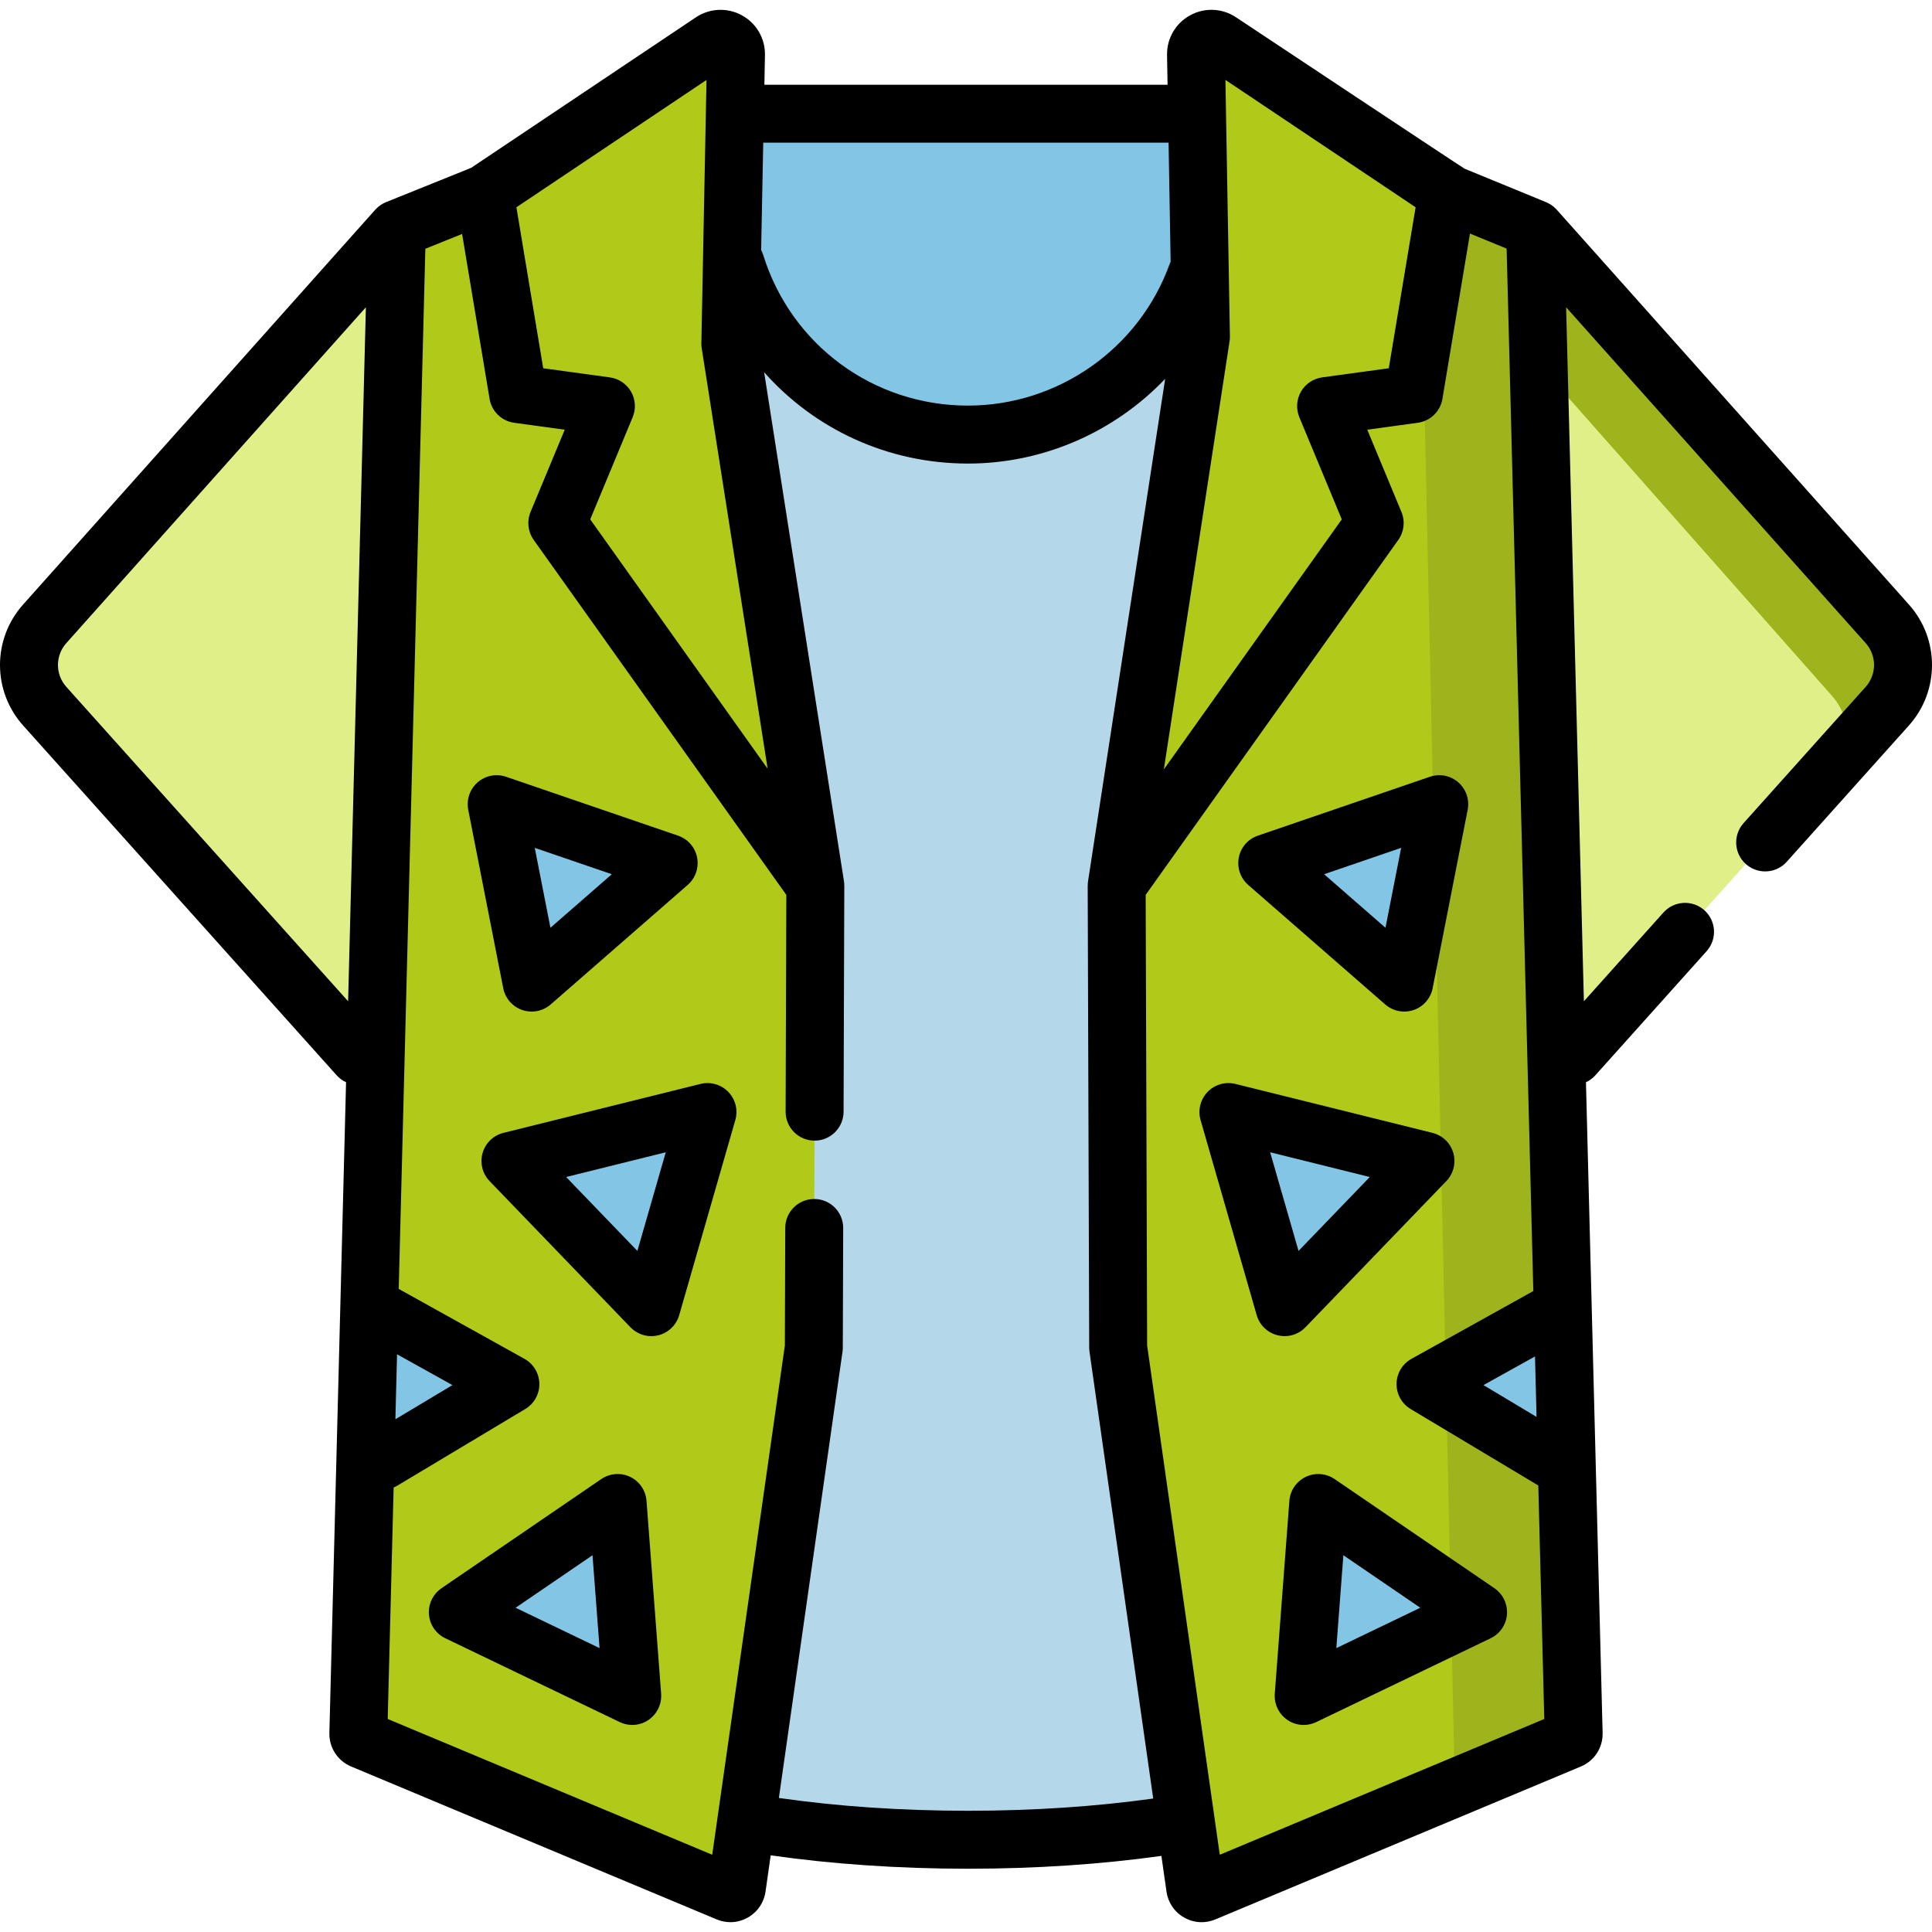<svg width="82" height="82" viewBox="0 0 82 82" fill="none" xmlns="http://www.w3.org/2000/svg">
<g clip-path="url(#clip0)">
<path d="M65.155 9.719L80.103 26.479C80.993 27.476 80.991 28.981 80.099 29.976L66.795 44.819L55.778 22.559L65.155 9.719Z" fill="#E1EF89"/>
<path d="M80.103 26.479L65.155 9.719L62.93 12.766L77.754 29.533C78.358 30.21 78.549 31.121 78.332 31.948L80.099 29.976C80.991 28.981 80.993 27.475 80.103 26.479Z" fill="#9FB41C"/>
<path d="M63.164 9.554L51.212 4.827H41.083H30.954L19.001 9.554V72.336C19.001 72.336 24.875 78.076 41.083 78.085C57.291 78.076 63.164 72.336 63.164 72.336V9.554H63.164Z" fill="#B4D8E9"/>
<path d="M31.294 4.827C30.946 5.86 30.755 6.966 30.755 8.117C30.755 13.821 35.379 18.445 41.083 18.445C46.787 18.445 51.411 13.821 51.411 8.117C51.411 6.966 51.22 5.86 50.872 4.827H41.083H31.294Z" fill="#83C5E5"/>
<path d="M16.845 9.719L1.897 26.479C1.007 27.476 1.009 28.981 1.901 29.976L15.205 44.819L26.222 22.559L16.845 9.719Z" fill="#E1EF89"/>
<path d="M34.574 47.183L34.605 37.59L26.575 4.583L16.845 9.719L15.21 73.58C15.207 73.694 15.275 73.798 15.38 73.843L30.892 80.331C31.059 80.401 31.247 80.294 31.273 80.114L34.542 57.195L34.558 52.119" fill="#B1C918"/>
<path d="M34.558 52.118L34.574 47.183L34.558 52.118Z" fill="#B1C918"/>
<path d="M30.219 1.758L20.574 8.216L21.992 16.726L25.717 17.236L23.654 22.202L34.605 37.59L30.998 14.591L31.237 2.315C31.248 1.786 30.658 1.464 30.219 1.758Z" fill="#B1C918"/>
<path d="M47.395 37.59L55.425 4.583L65.155 9.72L66.79 73.58C66.793 73.694 66.725 73.799 66.62 73.843L51.108 80.331C50.941 80.401 50.752 80.294 50.727 80.114L47.458 57.195L47.395 37.59Z" fill="#B1C918"/>
<path d="M65.155 9.719L60.237 7.123L61.749 75.88L66.62 73.842C66.726 73.798 66.793 73.694 66.79 73.579L65.155 9.719Z" fill="#9FB41C"/>
<path d="M51.781 1.758L61.426 8.216L60.008 16.726L56.283 17.236L58.346 22.202L47.395 37.59L51.002 14.591L50.763 2.315C50.752 1.786 51.342 1.464 51.781 1.758Z" fill="#B1C918"/>
<path d="M30.028 47.199L27.645 55.48L21.664 49.276L30.028 47.199L27.645 55.48L21.664 49.276L30.028 47.199Z" fill="#83C5E5"/>
<path d="M26.834 71.982L19.431 68.424L26.214 63.792L26.834 71.982L19.431 68.424L26.214 63.792L26.834 71.982Z" fill="#83C5E5"/>
<path d="M28.381 36.631L22.566 41.704L21.08 34.131L28.381 36.631L22.566 41.704L21.08 34.131L28.381 36.631Z" fill="#83C5E5"/>
<path d="M52.138 47.199L54.521 55.48L60.501 49.276L52.138 47.199L54.521 55.48L60.501 49.276L52.138 47.199Z" fill="#83C5E5"/>
<path d="M55.331 71.982L62.734 68.424L55.952 63.792L55.331 71.982L62.734 68.424L55.952 63.792L55.331 71.982Z" fill="#83C5E5"/>
<path d="M53.785 36.631L59.6 41.704L61.086 34.131L53.785 36.631L59.6 41.704L61.086 34.131L53.785 36.631Z" fill="#83C5E5"/>
<path d="M15.495 62.441L21.662 58.748L15.675 55.418L15.495 62.441Z" fill="#83C5E5"/>
<path d="M65.632 55.895L60.504 58.748L65.757 61.894" fill="#83C5E5"/>
<path d="M81.021 25.66L66.073 8.901C66.073 8.901 66.071 8.9 66.071 8.9C65.972 8.79 65.852 8.695 65.714 8.625C65.708 8.622 65.701 8.619 65.695 8.616C65.671 8.605 65.647 8.592 65.623 8.582L62.164 7.161C62.1 7.135 52.465 0.737 52.465 0.737C51.88 0.344 51.132 0.311 50.514 0.649C49.895 0.987 49.519 1.634 49.533 2.337L49.555 3.597H32.443L32.467 2.339C32.481 1.634 32.105 0.987 31.487 0.649C30.868 0.311 30.12 0.345 29.534 0.737L19.996 7.124L16.385 8.579C16.204 8.652 16.051 8.764 15.929 8.9C15.929 8.9 15.927 8.901 15.927 8.901L0.979 25.66C-0.329 27.126 -0.326 29.334 0.985 30.797L14.289 45.639C14.404 45.767 14.54 45.865 14.688 45.933L13.98 73.549C13.965 74.174 14.328 74.735 14.906 74.977L30.417 81.465C30.605 81.544 30.803 81.583 31 81.583C31.256 81.583 31.512 81.517 31.743 81.385C32.152 81.153 32.424 80.753 32.491 80.288L32.711 78.746C35.323 79.12 38.134 79.313 41.084 79.315C43.971 79.313 46.726 79.129 49.293 78.77L49.51 80.288C49.576 80.754 49.849 81.154 50.258 81.386C50.489 81.517 50.744 81.584 51 81.584C51.197 81.584 51.395 81.544 51.583 81.466L67.095 74.977C67.673 74.735 68.035 74.175 68.02 73.549L67.657 59.392L67.557 55.478C67.557 55.478 67.557 55.477 67.557 55.477L67.313 45.934C67.46 45.865 67.596 45.768 67.711 45.64L72.434 40.371C72.887 39.865 72.845 39.088 72.339 38.634C71.833 38.181 71.056 38.224 70.602 38.729L67.225 42.497L66.471 13.041L79.186 27.297C79.659 27.827 79.658 28.626 79.183 29.155L74.003 34.935C73.549 35.441 73.592 36.218 74.098 36.672C74.332 36.882 74.626 36.986 74.918 36.986C75.255 36.986 75.591 36.848 75.834 36.577L81.015 30.797C82.326 29.334 82.329 27.126 81.021 25.66ZM60.083 8.797L58.944 15.63L56.116 16.017C55.739 16.069 55.406 16.294 55.216 16.624C55.027 16.955 55.001 17.356 55.148 17.708L56.949 22.044L49.397 32.656L52.187 14.483C52.197 14.414 52.202 14.345 52.201 14.275L52.011 3.392L60.083 8.797ZM49.598 6.056L49.685 11.107C49.669 11.143 49.653 11.179 49.639 11.217C48.34 14.805 44.901 17.215 41.083 17.215C37.075 17.215 33.583 14.646 32.393 10.823C32.37 10.749 32.34 10.679 32.305 10.613L32.394 6.056H49.598V6.056ZM30.903 2.78C30.902 2.781 30.901 2.781 30.901 2.782L30.903 2.78ZM29.986 3.394L29.768 14.567C29.767 14.639 29.772 14.711 29.783 14.782L32.581 32.626L25.051 22.044L26.852 17.708C26.999 17.356 26.974 16.955 26.784 16.624C26.594 16.294 26.262 16.069 25.884 16.017L23.056 15.63L21.918 8.797L29.986 3.394ZM16.852 57.48L19.203 58.788L16.782 60.238L16.852 57.48ZM2.817 29.155C2.342 28.626 2.341 27.827 2.814 27.297L15.529 13.042L14.775 42.497L2.817 29.155ZM41.084 76.855C38.25 76.853 35.556 76.669 33.058 76.311L35.759 57.368C35.767 57.312 35.771 57.256 35.771 57.199L35.788 52.123C35.79 51.443 35.241 50.891 34.562 50.889C34.56 50.889 34.559 50.889 34.558 50.889C33.88 50.889 33.33 51.437 33.328 52.115L33.312 57.105L30.229 78.721L16.456 72.959L16.707 63.133C16.762 63.11 16.817 63.084 16.869 63.052L22.294 59.803C22.671 59.577 22.899 59.168 22.892 58.728C22.884 58.289 22.644 57.887 22.26 57.673L16.923 54.705L18.053 10.558L19.613 9.93L20.779 16.927C20.867 17.459 21.291 17.871 21.825 17.944L23.969 18.238L22.518 21.729C22.355 22.121 22.406 22.569 22.651 22.914L33.374 37.981L33.344 47.179C33.342 47.858 33.89 48.41 34.57 48.412H34.574C35.251 48.412 35.801 47.864 35.804 47.187L35.835 37.593C35.835 37.585 35.834 37.577 35.833 37.568C35.833 37.541 35.832 37.513 35.83 37.485C35.828 37.469 35.826 37.452 35.824 37.436C35.822 37.423 35.822 37.411 35.82 37.399L32.432 15.798C34.572 18.215 37.68 19.675 41.083 19.675C44.304 19.675 47.312 18.323 49.453 16.08L46.18 37.403C46.178 37.415 46.177 37.426 46.176 37.438C46.174 37.454 46.172 37.471 46.17 37.487C46.168 37.514 46.167 37.541 46.167 37.568C46.166 37.577 46.165 37.585 46.165 37.594L46.229 57.199C46.229 57.255 46.233 57.312 46.241 57.368L48.946 76.335C46.493 76.678 43.855 76.853 41.084 76.855ZM51.771 78.721L48.688 57.105L48.626 37.981L59.348 22.915C59.594 22.569 59.645 22.121 59.482 21.73L58.031 18.238L60.175 17.944C60.709 17.871 61.133 17.459 61.221 16.928L62.39 9.913L63.946 10.552L65.079 54.796L59.906 57.673C59.522 57.887 59.281 58.289 59.274 58.728C59.267 59.168 59.495 59.577 59.871 59.803L65.29 63.048L65.544 72.959L51.771 78.721ZM65.216 60.137L62.963 58.788L65.15 57.571L65.216 60.137Z" fill="black"/>
<path d="M29.731 46.005L21.368 48.082C20.942 48.188 20.604 48.514 20.483 48.936C20.45 49.048 20.434 49.162 20.435 49.276C20.435 49.59 20.555 49.897 20.779 50.129L26.759 56.334C26.994 56.577 27.315 56.71 27.645 56.71C27.744 56.71 27.843 56.698 27.941 56.674C28.367 56.568 28.705 56.242 28.827 55.82L31.209 47.539C31.242 47.427 31.258 47.312 31.258 47.199C31.258 46.885 31.137 46.578 30.913 46.346C30.608 46.029 30.157 45.9 29.731 46.005ZM27.052 53.093L24.028 49.956L28.257 48.906L27.052 53.093Z" fill="black"/>
<path d="M27.44 63.699C27.407 63.261 27.143 62.874 26.747 62.683C26.351 62.493 25.884 62.529 25.52 62.776L18.738 67.409C18.401 67.639 18.201 68.02 18.201 68.424C18.201 68.455 18.203 68.486 18.205 68.517C18.238 68.955 18.503 69.342 18.898 69.532L26.302 73.09C26.471 73.172 26.653 73.212 26.834 73.212C27.078 73.212 27.32 73.14 27.528 72.997C27.865 72.767 28.064 72.386 28.064 71.982C28.064 71.951 28.063 71.92 28.061 71.889L27.44 63.699ZM21.884 68.238L25.148 66.009L25.447 69.951L21.884 68.238Z" fill="black"/>
<path d="M22.167 42.868C22.297 42.912 22.432 42.934 22.565 42.934C22.858 42.934 23.146 42.829 23.374 42.631L29.189 37.558C29.46 37.322 29.611 36.982 29.61 36.631C29.61 36.552 29.603 36.473 29.587 36.394C29.503 35.963 29.195 35.61 28.779 35.468L21.478 32.968C21.062 32.825 20.602 32.916 20.271 33.205C20.001 33.441 19.85 33.78 19.85 34.132C19.85 34.21 19.857 34.289 19.873 34.368L21.359 41.941C21.443 42.372 21.752 42.725 22.167 42.868ZM25.967 37.105L23.362 39.377L22.697 35.985L25.967 37.105Z" fill="black"/>
<path d="M54.521 56.71C54.851 56.71 55.172 56.577 55.407 56.334L61.387 50.129C61.611 49.897 61.731 49.59 61.731 49.276C61.731 49.162 61.715 49.048 61.683 48.936C61.562 48.513 61.224 48.188 60.798 48.082L52.435 46.005C52.009 45.899 51.558 46.029 51.253 46.345C51.029 46.578 50.908 46.885 50.908 47.199C50.908 47.312 50.924 47.427 50.956 47.539L53.339 55.82C53.461 56.242 53.798 56.568 54.225 56.673C54.323 56.698 54.422 56.71 54.521 56.71ZM58.138 49.956L55.114 53.093L53.909 48.906L58.138 49.956Z" fill="black"/>
<path d="M63.428 67.409L56.645 62.776C56.282 62.529 55.815 62.493 55.419 62.684C55.023 62.874 54.758 63.261 54.725 63.699L54.105 71.889C54.103 71.92 54.102 71.951 54.102 71.983C54.102 72.386 54.301 72.767 54.638 72.998C54.846 73.14 55.088 73.212 55.331 73.212C55.513 73.212 55.695 73.172 55.864 73.091L63.267 69.533C63.663 69.342 63.928 68.955 63.961 68.517C63.963 68.486 63.964 68.455 63.964 68.424C63.964 68.02 63.765 67.639 63.428 67.409ZM56.718 69.951L57.017 66.009L60.282 68.238L56.718 69.951Z" fill="black"/>
<path d="M52.976 37.558L58.792 42.631C59.019 42.829 59.308 42.934 59.6 42.934C59.734 42.934 59.869 42.912 59.999 42.868C60.414 42.725 60.723 42.372 60.807 41.941L62.293 34.368C62.309 34.289 62.316 34.21 62.316 34.132C62.316 33.78 62.165 33.441 61.895 33.205C61.563 32.916 61.103 32.826 60.688 32.968L53.387 35.468C52.971 35.61 52.663 35.963 52.579 36.394C52.563 36.473 52.556 36.552 52.556 36.631C52.555 36.982 52.706 37.322 52.976 37.558ZM59.469 35.985L58.804 39.377L56.199 37.105L59.469 35.985Z" fill="black"/>
</g>
<defs>
<clipPath id="clip0">
<rect width="82" height="82" fill="white"/>
</clipPath>
</defs>
</svg>
